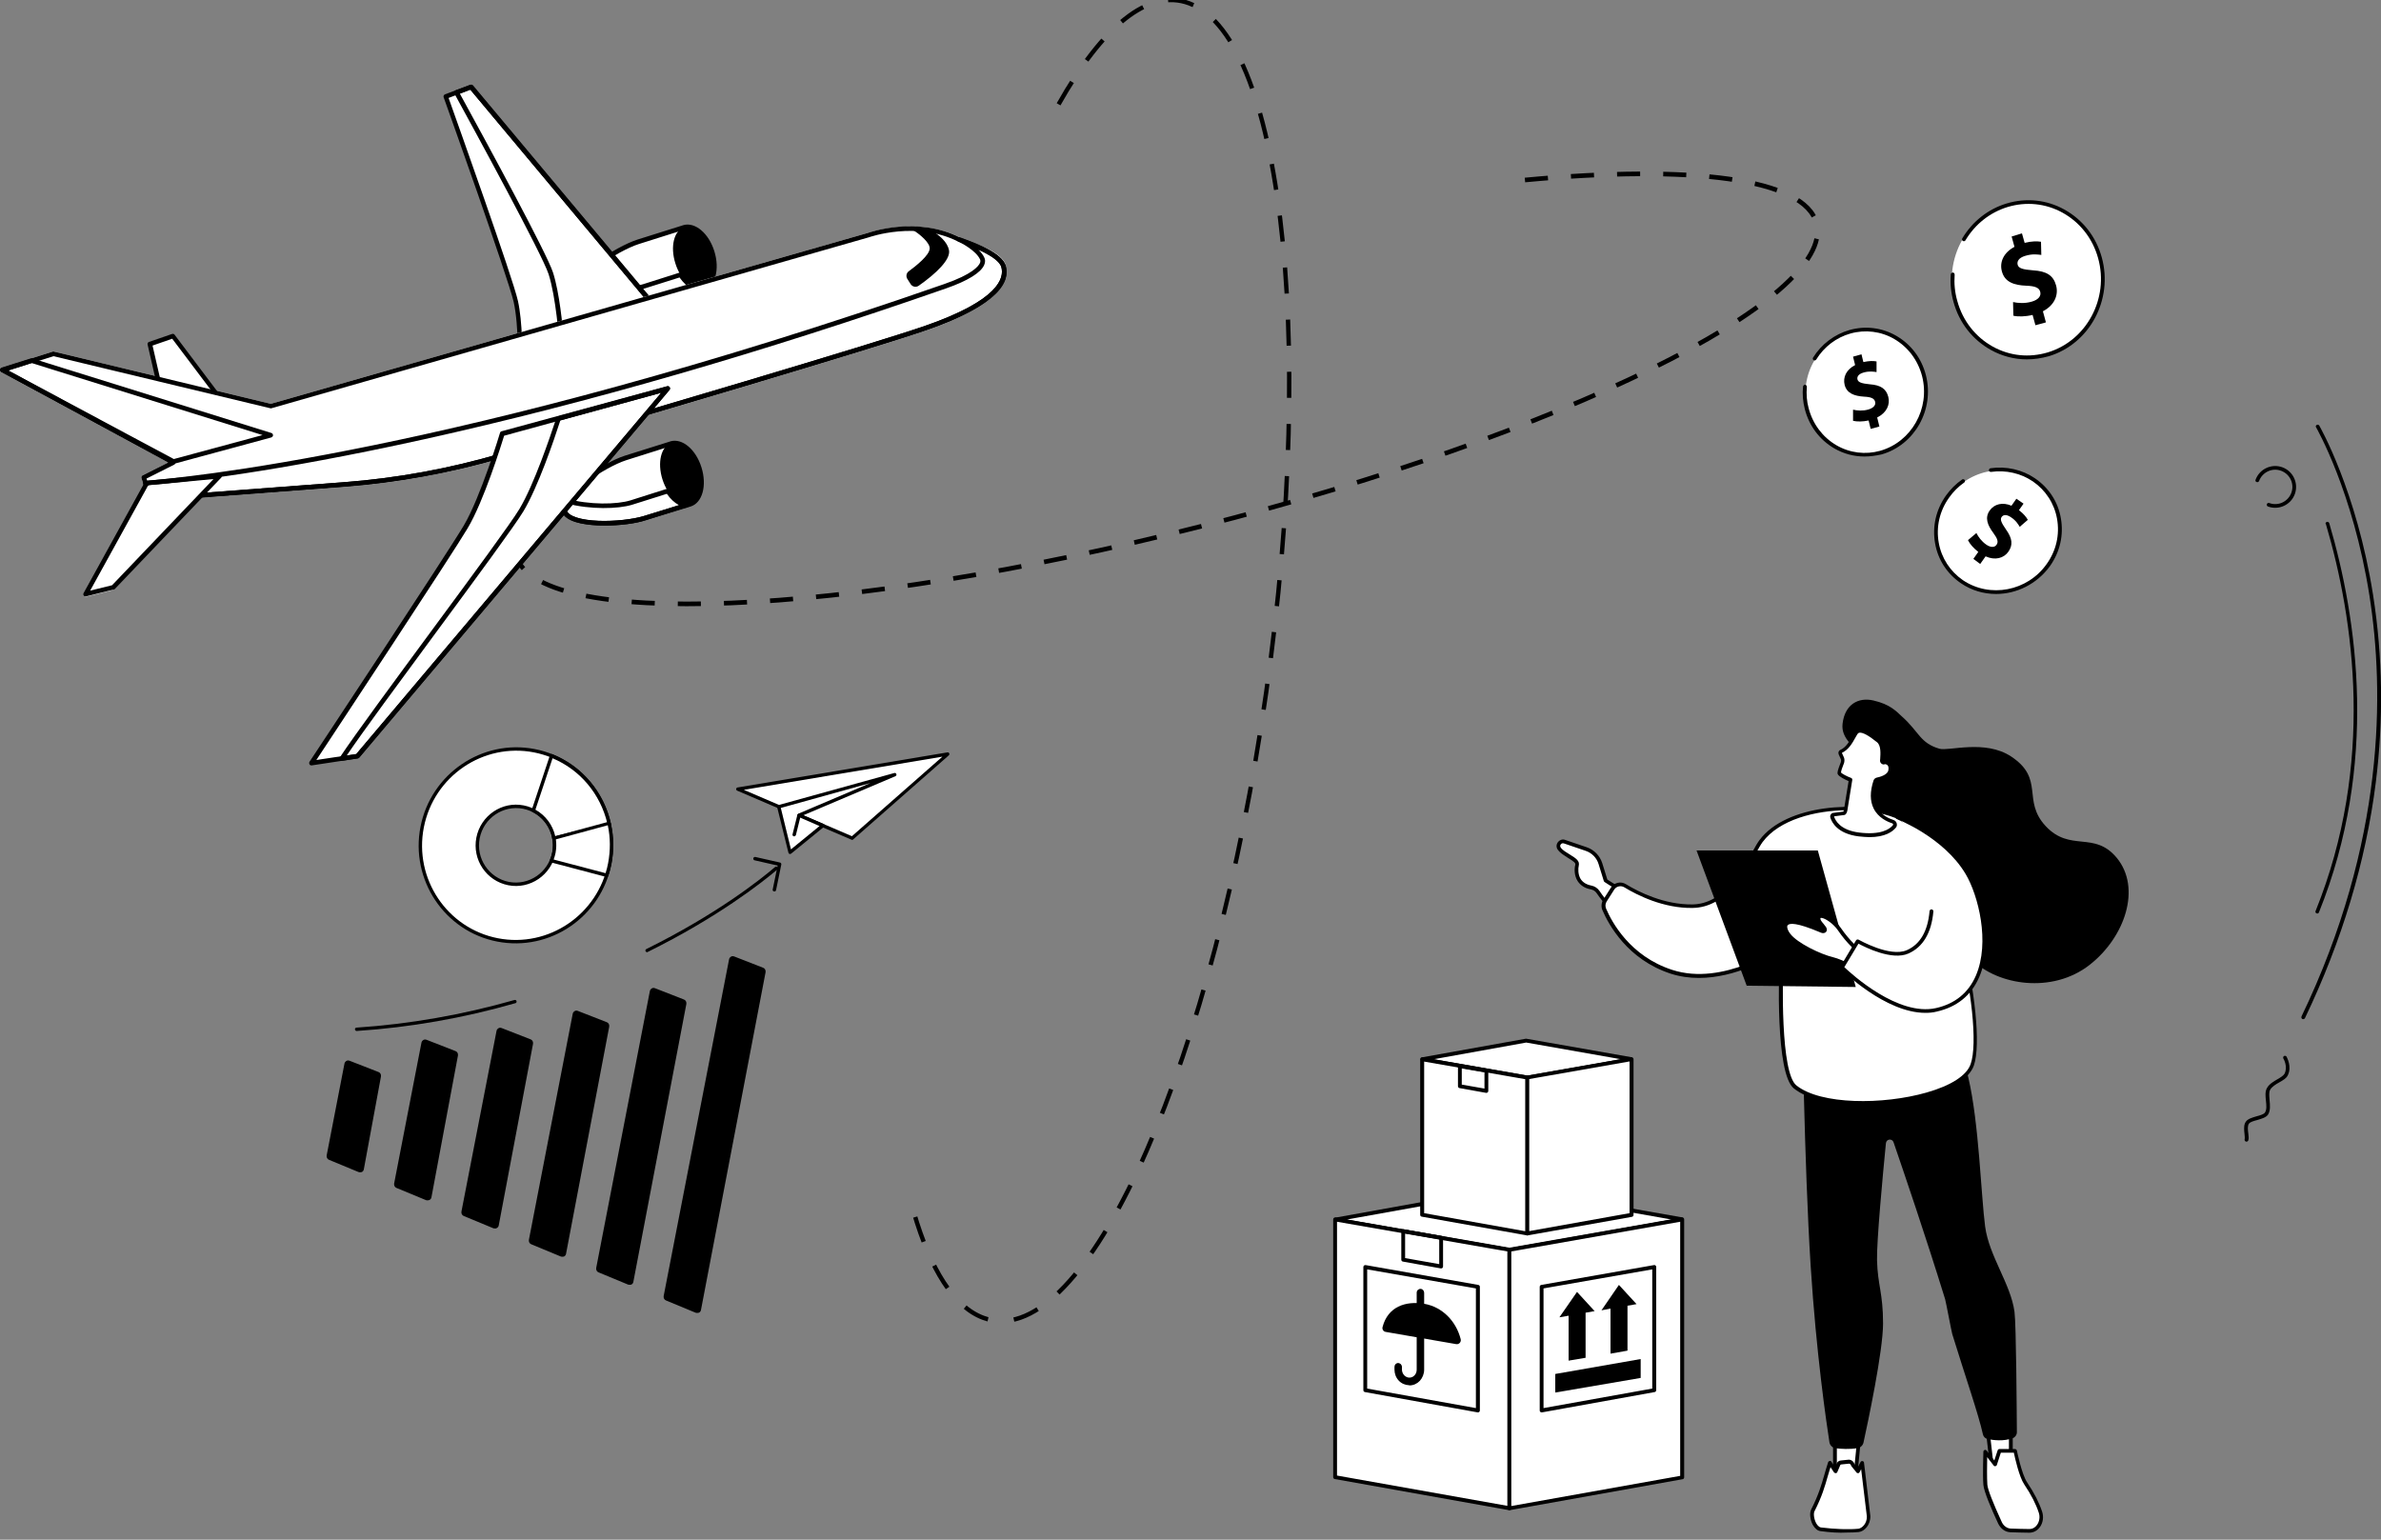 <?xml version="1.0" encoding="utf-8"?>
<!-- Generator: Adobe Illustrator 26.0.1, SVG Export Plug-In . SVG Version: 6.00 Build 0)  -->
<svg version="1.0" id="Ebene_1" xmlns="http://www.w3.org/2000/svg" xmlns:xlink="http://www.w3.org/1999/xlink" x="0px" y="0px"
	 viewBox="0 0 1500 970" enable-background="new 0 0 1500 970" xml:space="preserve">
<rect x="0" y="0" width="1500" height="970" fill="#808080" stroke="none"/>
<g>
	<path d="M1459,268.3c0.1-0.2,0.3-0.5,0.5-0.6c0.6-0.3,1.3-0.1,1.6,0.4c0.2,0.4,23.5,40.8,33.9,106.7c6.1,38.7,6.7,78.5,1.7,118.3
		c-6.3,49.8-21.3,99.7-44.6,148.3c-0.3,0.6-1,0.8-1.6,0.6c-0.6-0.3-0.8-1-0.6-1.6c52.7-109.7,52.3-204.8,42.8-265.3
		c-10.3-65.5-33.4-105.5-33.6-105.9C1458.9,268.9,1458.8,268.6,1459,268.3z"/>
	<path d="M1465.1,329.5c0.1-0.3,0.4-0.6,0.8-0.7c0.6-0.2,1.3,0.2,1.5,0.8c17.8,60.4,31.1,152-6.5,245.2c-0.2,0.6-0.9,0.9-1.5,0.6
		c-0.6-0.2-0.9-0.9-0.6-1.5c37.4-92.6,24.2-183.6,6.5-243.7C1465,330,1465.1,329.7,1465.1,329.5z"/>
	<path d="M1414.2,707.9c0.2-0.5,0.4-0.9,0.7-1.3c1.3-1.8,4-2.5,6.6-3.3c2.3-0.6,4.7-1.3,5.4-2.4c1.2-1.8,0.9-4.7,0.6-7.5
		c-0.3-2.9-0.6-5.8,0.7-8c1.4-2.5,4.2-4.1,6.6-5.5c1.9-1.1,3.7-2.2,4.4-3.4c2.3-4.4-0.6-9.6-0.7-9.6c-0.3-0.6-0.1-1.3,0.4-1.6
		c0.6-0.3,1.3-0.1,1.6,0.4c0.1,0.3,3.6,6.3,0.7,11.9c-0.9,1.8-3,3-5.3,4.3c-2.3,1.3-4.6,2.7-5.7,4.6c-0.9,1.5-0.6,4-0.4,6.6
		c0.3,3.2,0.6,6.5-0.9,9c-1.2,1.9-4.1,2.7-6.8,3.5c-2.2,0.6-4.5,1.2-5.3,2.3c-1,1.4-0.7,4-0.4,6.2c0.2,1.7,0.4,3.2,0,4.3
		c-0.2,0.6-0.8,1-1.5,0.8c-0.6-0.2-1-0.9-0.8-1.5c0.2-0.7,0-2-0.1-3.4C1413.8,712.4,1413.5,709.9,1414.2,707.9z"/>
	<path d="M1421,302.2c2.5-6.8,10.1-10.3,16.9-7.8c6.8,2.5,10.3,10.1,7.8,16.9c-2.5,6.8-10.1,10.3-16.9,7.8c-0.6-0.2-0.9-0.9-0.7-1.5
		c0.2-0.6,0.9-0.9,1.5-0.7c5.6,2.1,11.8-0.8,13.9-6.4c2.1-5.6-0.8-11.8-6.4-13.9c-5.6-2.1-11.8,0.8-13.9,6.4
		c-0.2,0.6-0.9,0.9-1.5,0.7C1421,303.5,1420.7,302.8,1421,302.2z"/>
</g>
<g>
	<g>
		
			<ellipse transform="matrix(0.139 -0.99 0.99 0.139 767.731 1376.425)" fill="#FFFFFF" cx="1175" cy="246.9" rx="39.5" ry="38.1"/>
		<path d="M1174.6,287.6c-6.6,0-13.1-1.7-19-5.1c-9.3-5.4-15.9-14.2-18.6-24.8c-1.2-4.7-1.6-9.4-1.1-14.2c0.1-0.6,0.6-1.1,1.3-1.1
			c0.6,0.1,1.1,0.6,1.1,1.3c-0.4,4.5-0.1,9,1.1,13.4c2.6,10,8.8,18.3,17.5,23.4c8.4,4.9,18.3,6.1,27.6,3.5
			c19.7-5.6,31.6-26.6,26.4-47c-2.6-10-8.8-18.3-17.5-23.4c-8.4-4.9-18.3-6.1-27.6-3.5c-8.9,2.5-16.6,8.3-21.6,16.4
			c-0.3,0.6-1.1,0.7-1.6,0.4c-0.6-0.3-0.7-1.1-0.4-1.6c5.3-8.5,13.5-14.7,23-17.4c10-2.8,20.5-1.5,29.5,3.7
			c9.3,5.4,15.9,14.2,18.6,24.8c5.5,21.6-7.1,44-28,49.9C1181.6,287.1,1178.1,287.6,1174.6,287.6z"/>
		<path d="M1178.5,270.2l-1.3-5.3c-3.7,0.8-7.4,0.8-9.8,0.2l0-7c2.6,0.6,6.1,0.9,9.6-0.1c3.1-0.9,4.9-2.7,4.3-4.9
			c-0.5-2.1-2.6-3-6.9-3.2c-6.3-0.4-10.9-2.1-12.3-7.4c-1.2-4.9,1.1-9.7,6.6-12.5l-1.3-5.3l5.3-1.5l1.2,4.9c3.7-0.8,6.3-0.8,8.3-0.4
			l0,6.7c-1.6-0.2-4.4-0.8-8.2,0.3c-3.5,1-4.2,2.9-3.8,4.4c0.5,1.8,2.7,2.5,7.7,3c7,0.5,10.4,2.9,11.7,7.9c1.3,4.9-1.1,10.1-7,13
			l1.4,5.7L1178.5,270.2z"/>
	</g>
	<g>
		
			<ellipse transform="matrix(0.12 -0.993 0.993 0.12 948.666 1423.071)" fill="#FFFFFF" cx="1277.4" cy="176.2" rx="49" ry="47.3"/>
		<path d="M1276.9,226.4c-7.8,0-15.6-2-22.6-5.9c-11.6-6.4-20-17.1-23.6-30.2c-1.6-5.7-2.2-11.6-1.7-17.5c0-0.6,0.6-1.1,1.3-1.1
			c0.6,0,1.1,0.6,1.1,1.3c-0.4,5.6,0.1,11.2,1.7,16.7c3.4,12.4,11.4,22.6,22.4,28.7c10.7,5.9,22.9,7.1,34.6,3.6
			c24.5-7.4,38.7-34.1,31.7-59.3c-3.4-12.4-11.4-22.6-22.4-28.7c-10.7-5.9-22.9-7.1-34.6-3.6c-11.1,3.4-20.5,10.8-26.6,21
			c-0.3,0.6-1.1,0.7-1.6,0.4c-0.6-0.3-0.7-1.1-0.4-1.6c6.4-10.7,16.3-18.5,27.9-22c12.3-3.7,25.2-2.4,36.4,3.8
			c11.6,6.4,20,17.1,23.6,30.2c7.3,26.5-7.6,54.4-33.3,62.2C1286.1,225.7,1281.5,226.4,1276.9,226.4z"/>
		<path d="M1282.3,204.9l-1.8-6.5c-4.5,1.1-9.2,1.2-12.1,0.5l-0.2-8.6c3.2,0.7,7.5,1,11.9-0.3c3.8-1.1,6-3.4,5.2-6.2
			c-0.7-2.6-3.3-3.6-8.7-3.8c-7.8-0.3-13.6-2.3-15.4-8.9c-1.7-6,1.1-12,7.9-15.6l-1.8-6.5l6.5-2l1.7,6c4.5-1.1,7.8-1.1,10.3-0.7
			l0.2,8.3c-1.9-0.2-5.4-0.9-10.2,0.6c-4.3,1.3-5.2,3.7-4.7,5.6c0.6,2.3,3.4,3,9.6,3.5c8.7,0.5,12.9,3.3,14.6,9.5
			c1.7,6.1-1.1,12.6-8.3,16.3l1.9,7L1282.3,204.9z"/>
	</g>
	<g>
		
			<ellipse transform="matrix(0.822 -0.57 0.57 0.822 34.006 777.404)" fill="#FFFFFF" cx="1258.6" cy="334.4" rx="39.4" ry="38.2"/>
		<path d="M1257.5,374.2c-7.7,0-15.5-2.2-22.2-6.8c-8.6-5.9-14.4-14.7-16.2-25c-1.9-10.6,0.5-21.3,6.9-30.3c2.8-3.9,6.2-7.3,10.1-10
			c0.5-0.4,1.3-0.2,1.6,0.3c0.4,0.5,0.2,1.3-0.3,1.6c-3.7,2.6-6.9,5.8-9.5,9.5c-6,8.4-8.3,18.5-6.5,28.5c1.7,9.6,7.2,18,15.2,23.5
			c17,11.5,40.7,7,52.8-10.2c6-8.4,8.3-18.5,6.5-28.5c-1.7-9.6-7.2-18-15.2-23.5c-7.7-5.2-17-7.3-26.4-6c-0.6,0.1-1.2-0.4-1.3-1
			c-0.1-0.6,0.4-1.2,1-1.3c9.9-1.4,19.9,0.8,28.1,6.4c8.6,5.9,14.4,14.7,16.2,25c1.9,10.6-0.5,21.3-6.9,30.3
			C1283.2,368,1270.4,374.2,1257.5,374.2z"/>
		<path d="M1243.2,352.1l3.1-4.4c-3-2.3-5.4-5.1-6.5-7.4l5.3-4.5c1.2,2.4,3.2,5.2,6.2,7.3c2.6,1.8,5.2,2,6.5,0.1
			c1.3-1.8,0.6-3.9-2-7.4c-3.8-5.1-5.5-9.7-2.3-14.2c2.9-4.1,8.1-5.4,13.7-3l3.1-4.4l4.5,3.1l-2.9,4.1c3,2.3,4.6,4.3,5.6,6.1
			l-5.1,4.4c-0.8-1.3-2.2-3.9-5.6-6.1c-3-2-4.9-1.4-5.8-0.1c-1.1,1.5-0.2,3.6,2.7,7.8c4.1,5.7,4.5,9.8,1.6,14
			c-2.9,4.2-8.4,5.7-14.4,3l-3.4,4.8L1243.2,352.1z"/>
	</g>
</g>
<path fill="none" stroke="#000000" stroke-width="2.908" stroke-miterlimit="10" stroke-dasharray="14.538,14.538" d="
	M960.7,113.4c104.7-9.8,176.5-1.1,183.7,27.4c12.2,47.8-161.5,133.3-387.8,190.8S336.9,397,324.8,349.2c-2.4-9.5,2.5-20.4,13.6-32.3
	"/>
<path fill="none" stroke="#000000" stroke-width="2.741" stroke-miterlimit="10" stroke-dasharray="16.436,16.436" d="M666.9,65.7
	c27.5-48.8,56.5-73.3,82.3-63.6c60.9,22.8,81.1,226.7,45.3,455.4S680.3,853,619.4,830.2c-18.5-6.9-33.2-30.5-43.7-66.4"/>
<g>
	<g>
		<path fill="#FFFFFF" d="M430.8,143.3c0.1,0,0.1,0,0.2-0.1c1.5-0.5-28.8,9.1-28.8,9.1c-13.4,4.2-42.1,22.7-38.8,33.2
			c3.3,10.4,37.4,9,50.8,4.8c0,0,27.9-8.5,28.6-8.7c6.6-2.1,9.2-12.3,5.9-22.9C445.3,148.2,437.4,141.4,430.8,143.3z"/>
		<path d="M425.5,166c3.3,10.6,11.2,17.5,17.6,15.5c6.4-2,8.9-12.2,5.5-22.8c-3.3-10.6-11.2-17.5-17.6-15.5
			C424.6,145.2,422.1,155.4,425.5,166z"/>
		<path d="M388.9,194.9c-12.7,0-24.8-2.4-27-9c-0.7-2.1-0.3-4.6,1.1-7.3c0.3-0.6,1-0.9,1.7-0.7c14.5,4.1,32,3.8,40.6,1.1l23-7.3
			c0.6-0.2,1.3,0.1,1.7,0.6c3.1,5,7.3,8.1,11,8c0.7,0,1.3,0.5,1.5,1.2c0.1,0.7-0.3,1.4-1,1.6l-26.8,8.5
			C408.6,193.6,398.6,194.9,388.9,194.9z M365.1,181c-0.6,1.6-0.8,2.9-0.4,4c2.9,9.1,35.4,8.1,49,3.8l22-6.9
			c-2.7-1.4-5.4-3.9-7.6-7.1l-21.9,6.9C397.4,184.5,379.9,184.9,365.1,181z"/>
		<path d="M388.7,194.9c-1.3,0-2.6,0-3.9-0.1c-9.3-0.4-20.8-2.2-22.9-8.9c-3.7-11.8,26-30.6,39.8-35l27.7-8.7
			c0.3-0.1,0.6-0.2,0.9-0.3c0,0,0.1,0,0.1,0c0,0,0,0,0,0l0,0c0,0,0.2-0.1,0.2-0.1l0,0c7.4-2,15.9,5.2,19.4,16.4
			c3.6,11.5,0.6,22.4-6.8,24.7c-0.7,0.2-27.5,8.4-28.6,8.7C408.3,193.7,398.1,194.9,388.7,194.9z M431.1,144.7
			c-3.4,1.1-28.5,9-28.5,9c-13.6,4.3-40.8,22.2-37.9,31.3c1.2,3.9,8.8,6.4,20.3,6.9c10,0.4,21.8-0.9,28.7-3
			c0.3-0.1,27.9-8.5,28.6-8.7c5.7-1.8,8-11.5,4.9-21.1c-3.1-9.6-10.2-16.1-16-14.4C431.2,144.7,431.1,144.7,431.1,144.7z
			 M431.3,144.7L431.3,144.7L431.3,144.7z"/>
	</g>
	<g>
		<path fill="#FFFFFF" d="M417.2,198.8l-120.5-144l-16,6c0,0,40.7,113.7,44.2,129.1c3.4,15.4,2.7,42.6,2.7,42.6L417.2,198.8z"/>
		<path d="M353.7,215.8c-0.3,0-0.6-0.1-0.8-0.2c-0.4-0.2-0.6-0.7-0.7-1.1c0-0.3-1.9-27.2-6.6-41.8c-4-12.4-46.4-90.1-59.3-113.7
			c-0.2-0.4-0.2-0.8-0.1-1.2c0.1-0.4,0.5-0.7,0.8-0.9l9.1-3.4c0.6-0.2,1.2,0,1.6,0.4l115.3,137.8c0.3,0.4,0.4,0.8,0.3,1.3
			c-0.1,0.5-0.5,0.8-0.9,1l-58.3,21.7C354.1,215.7,353.9,215.8,353.7,215.8z M289.7,59c17,31,54.8,100.6,58.7,112.7
			c4.1,12.8,6.1,34,6.6,40.6l54.6-20.3L296.3,56.5L289.7,59z"/>
		<path d="M327.7,234c-0.3,0-0.6-0.1-0.8-0.3c-0.4-0.3-0.6-0.7-0.6-1.2c0-0.3,0.7-27.3-2.7-42.3c-3.4-15.1-43.7-127.8-44.1-128.9
			c-0.3-0.7,0.1-1.6,0.9-1.9l16-6c0.6-0.2,1.2,0,1.6,0.4l120.5,144c0.3,0.4,0.4,0.8,0.3,1.3c-0.1,0.5-0.5,0.8-0.9,1l-89.6,33.7
			C328,233.9,327.8,234,327.7,234z M282.6,61.7c4.8,13.5,40.5,113.4,43.7,127.9c2.9,13,2.9,34,2.8,40.8l85.6-32.3L296.3,56.5
			L282.6,61.7z"/>
	</g>
	<path fill="#FFFFFF" d="M94.8,315.9c-0.6,0-1.2-0.4-1.4-1l-4.3-13.7c-0.2-0.7,0.1-1.4,0.7-1.7l16.1-8.1l-105.2-57
		C0.2,234,0,233.5,0,232.9s0.5-1.1,1-1.2l32.2-10.2c0.3-0.1,0.5-0.1,0.8,0l136.6,32.9l375.9-107.6c0.2-0.1,33.9-11.9,62,4.8
		c3.2,0.9,23.9,6.9,25.2,16.1c1.3,9.4-2.4,23.8-49.7,40.3c-33.3,11.6-182,55.5-267.6,80.6c-32.5,9.5-66.1,15.6-99.8,18.2l-121.6,9.2
		C94.9,315.9,94.9,315.9,94.8,315.9z M92.3,301.5l3.6,11.4l120.4-9.1c33.6-2.5,66.9-8.6,99.2-18.1c85.6-25.1,234.2-68.9,267.5-80.5
		c50.6-17.6,48.5-32.4,47.8-37.2c-0.9-6.3-17.1-12-23.2-13.7c-0.1,0-0.3-0.1-0.4-0.2c-27-16.2-59.5-4.8-59.8-4.7L171,257.2
		c-0.2,0.1-0.5,0.1-0.7,0L33.7,224.4l-28.5,9l104.6,56.7c0.5,0.3,0.8,0.8,0.8,1.3c0,0.5-0.3,1-0.8,1.3L92.3,301.5z"/>
	<g>
		<polygon fill="#FFFFFF" points="110.8,288.5 94.4,216.7 109,211.7 154.6,272.2 		"/>
		<path d="M110.8,290c-0.2,0-0.5-0.1-0.7-0.2c-0.4-0.2-0.6-0.5-0.7-1L93,217.1c-0.2-0.7,0.2-1.5,0.9-1.7l14.5-5
			c0.6-0.2,1.3,0,1.6,0.5l45.6,60.5c0.3,0.4,0.4,0.8,0.2,1.3c-0.1,0.4-0.5,0.8-0.9,1l-43.7,16.3C111.2,290,111,290,110.8,290z
			 M96.1,217.7l15.8,68.9l40.4-15.1l-43.8-58.1L96.1,217.7z"/>
	</g>
	<g>
		<path fill="#FFFFFF" d="M422.8,279.5c0.1,0,0.1,0,0.2-0.1c1.5-0.5-28.8,9.1-28.8,9.1c-13.4,4.2-42.1,22.7-38.8,33.2
			c3.3,10.4,37.4,9,50.8,4.8c0,0,27.9-8.5,28.6-8.7c6.6-2.1,9.2-12.3,5.9-22.9C437.3,284.4,429.4,277.6,422.8,279.5z"/>
		<ellipse transform="matrix(0.953 -0.302 0.302 0.953 -70.11 143.46)" cx="429" cy="298.5" rx="12.1" ry="20.1"/>
		<path d="M380.7,331.1c-1.3,0-2.6,0-3.9-0.1c-9.3-0.4-20.8-2.2-22.9-8.9c-0.7-2.2-0.3-4.6,1.1-7.3c0.3-0.6,1-0.9,1.7-0.7
			c14.5,4.1,32,3.8,40.6,1.1l23-7.3c0.6-0.2,1.3,0.1,1.7,0.6c3.1,5,7.3,8.1,11,8c0.7,0,1.3,0.5,1.5,1.2c0.1,0.7-0.3,1.4-1,1.6
			l-26.8,8.5C400.3,329.9,390.1,331.1,380.7,331.1z M357.1,317.2c-0.6,1.6-0.8,2.9-0.4,4c1.2,3.9,8.8,6.4,20.3,6.9
			c10,0.4,21.8-0.9,28.7-3l22-6.9c-2.7-1.4-5.4-3.9-7.6-7.1l-21.9,6.9C389.4,320.7,371.9,321.1,357.1,317.2z"/>
		<path d="M380.9,331.1c-12.7,0-24.9-2.4-27-9c-2.1-6.7,6.3-14.8,13.6-20.5c8.2-6.2,18.9-12.2,26.1-14.5l27.7-8.7
			c0.3-0.1,0.6-0.2,0.9-0.3c0,0,0,0,0.1,0c0,0,0,0,0,0l0,0c0,0,0.2-0.1,0.2-0.1l0,0c7.4-2,15.9,5.2,19.4,16.4
			c3.6,11.5,0.6,22.4-6.8,24.7c-0.7,0.2-27.5,8.4-28.6,8.7C400.6,329.8,390.6,331.1,380.9,331.1z M423.1,280.9
			c-3.4,1.1-28.5,9-28.5,9c-6.9,2.2-17.3,8-25.2,14c-9.1,7-13.9,13.5-12.6,17.3c2.9,9.1,35.4,8.1,49,3.8c0.3-0.1,27.9-8.5,28.6-8.7
			c5.7-1.8,8-11.5,4.9-21.1c-3.1-9.6-10.2-16.1-16-14.4C423.2,280.9,423.1,280.9,423.1,280.9z M423.3,280.8L423.3,280.8L423.3,280.8
			z"/>
	</g>
	<g>
		<path fill="#FFFFFF" d="M170.6,255.8l376.3-107.7c0,0,30.3-11,57.3,2.8c2.6,1.3,25.5,8.2,28,17c2.4,8.4-2.6,22.7-48.8,38.8
			c-33.7,11.8-187.4,57.1-267.5,80.5c-32.5,9.5-65.8,15.6-99.5,18.1l-121.6,9.2l-4.3-13.7l18.6-9.4L1.5,233l32.2-10.2L170.6,255.8z"
			/>
		<path d="M109.3,292.2c-0.2,0-0.5-0.1-0.7-0.2L0.8,234.3C0.3,234,0,233.5,0,232.9c0.1-0.6,0.5-1.1,1-1.3l18.4-5.8
			c0.3-0.1,0.6-0.1,0.9,0l150.7,47c0.6,0.2,1,0.8,1,1.4c0,0.6-0.5,1.2-1.1,1.4l-61.3,16.6C109.6,292.2,109.5,292.2,109.3,292.2z
			 M5.2,233.4l104.3,55.8l55.9-15.1L19.9,228.7L5.2,233.4z"/>
		<path d="M94.8,315.9c-0.6,0-1.2-0.4-1.4-1l-3.2-10.1c-0.1-0.4-0.1-0.9,0.2-1.3c0.2-0.4,0.7-0.6,1.1-0.6
			c19.3-1.4,197.2-17.2,503.5-124c17.6-6.1,21.4-11.2,22.3-13.1c0.4-0.8,0.4-1.6,0.2-2.2c-2.5-5.8-12.3-10.7-13.7-11.4
			c-0.1,0-0.2-0.1-0.2-0.1c-0.7-0.4-1-1.2-0.7-1.9c0.3-0.7,1.2-1,1.9-0.7c0,0,0.1,0,0.2,0.1c0.5,0.2,1.5,0.6,2.7,1
			c7.7,2.9,23.6,8.8,25.9,16.7c2.8,9.6-3.6,24.5-49.7,40.5c-33.3,11.6-182,55.5-267.6,80.6c-32.5,9.5-66.1,15.6-99.8,18.2
			l-121.6,9.2C94.9,315.9,94.9,315.9,94.8,315.9z M93.6,305.6l2.3,7.3l120.4-9.1c33.6-2.5,66.9-8.6,99.2-18.1
			c85.6-25.1,234.2-68.9,267.5-80.5c46.3-16.1,49.8-30.1,47.8-37c-1.2-4.1-8-8-14.4-10.9c1.6,1.6,3,3.3,3.8,5.2
			c0.4,0.9,0.7,2.5-0.2,4.5c-2.2,4.9-10.5,10-24,14.7c-116,40.5-226.6,72.4-328.6,95C172.4,297.7,115.3,303.9,93.6,305.6z"/>
		<path d="M586.6,145.1c-4.4-0.8-8.8-1.1-12.9-1.1c6.5,3.8,12.2,9.2,12,12.6c-0.2,4.3-8.7,11-13.2,14.3c-1.5,1.1-1.9,3.2-0.9,4.8
			l2.1,3.3c1.1,1.7,3.4,2.2,5.1,1c11.4-8,19.9-16.5,19.1-22.1C597,152.4,591.6,148,586.6,145.1z"/>
		<path d="M94.8,315.9c-0.6,0-1.2-0.4-1.4-1l-4.3-13.7c-0.2-0.7,0.1-1.4,0.7-1.7l16.1-8.1l-105.2-57C0.2,234,0,233.5,0,232.9
			s0.5-1.1,1-1.2l32.2-10.2c0.3-0.1,0.5-0.1,0.8,0l136.6,32.9l375.9-107.6c1.2-0.4,31.1-11,58.4,2.9c0.4,0.2,1.5,0.6,2.8,1.1
			c7.7,2.9,23.6,8.8,25.9,16.7c2.8,9.6-3.6,24.5-49.7,40.5c-33.3,11.6-182,55.5-267.6,80.6c-32.5,9.5-66.1,15.6-99.8,18.2
			l-121.6,9.2C94.9,315.9,94.9,315.9,94.8,315.9z M92.3,301.5l3.6,11.4l120.4-9.1c33.6-2.5,66.9-8.6,99.2-18.1
			c85.6-25.1,234.2-68.9,267.5-80.5c46.3-16.1,49.8-30.1,47.8-37c-1.9-6.5-18.1-12.6-24.1-14.8c-1.6-0.6-2.6-1-3.1-1.2
			c-26.2-13.3-55.9-2.8-56.2-2.7L171,257.2c-0.2,0.1-0.5,0.1-0.7,0L33.7,224.4l-28.5,9l104.6,56.7c0.5,0.3,0.8,0.8,0.8,1.3
			c0,0.5-0.3,1-0.8,1.3L92.3,301.5z"/>
	</g>
	<g>
		<polygon fill="#FFFFFF" points="53.5,376.1 70.9,371.8 137.9,301.8 92.1,306.1 		"/>
	</g>
	<g>
		<path fill="#FFFFFF" d="M420.7,244.8L225.2,476.4l-29,4.4c0,0,86.2-130.4,97.1-148.7c10.9-18.4,23.1-58.8,23.1-58.8L420.7,244.8z"
			/>
		<path d="M215.4,479.3c-0.5,0-1-0.2-1.2-0.7c-0.3-0.5-0.3-1.1,0-1.6c9.5-14.3,34.2-47.8,58-80.1c25.6-34.7,49.8-67.5,55-76.2
			l1.2,0.7l-1.2-0.7c9.2-15.3,19.3-45.3,23.3-57.4c0.2-0.5,0.5-0.8,1-1l68.8-18.9c0.6-0.2,1.3,0.1,1.6,0.6c0.3,0.5,0.3,1.2-0.1,1.7
			L226.3,477.3c-0.2,0.3-0.5,0.4-0.9,0.5l-9.8,1.5C215.5,479.3,215.5,479.3,215.4,479.3z M353,264.9c-4.1,12.7-14.1,42-23.3,57.3
			c-5.3,8.8-29.5,41.7-55.2,76.5c-22.4,30.4-45.6,61.8-56.1,77.3l6-0.9l192.1-227.6L353,264.9z"/>
		<path d="M196.2,482.2c-0.5,0-1-0.2-1.2-0.7c-0.3-0.5-0.3-1.1,0-1.6c0.9-1.3,86.3-130.5,97.1-148.7c10.7-18,22.8-58.1,22.9-58.5
			c0.1-0.5,0.5-0.9,1-1l104.3-28.4c0.6-0.2,1.3,0.1,1.6,0.6c0.3,0.5,0.3,1.2-0.1,1.7L226.3,477.3c-0.2,0.3-0.5,0.4-0.9,0.5l-29,4.4
			C196.4,482.2,196.3,482.2,196.2,482.2z M317.6,274.5c-1.8,5.8-12.8,41.2-23,58.3c-9.9,16.7-82.9,127.2-95.3,146l25.2-3.8
			l192.1-227.6L317.6,274.5z"/>
	</g>
</g>
<g>
	<g>
		<g>
			<polygon fill="#FFFFFF" points="1250.8,889.3 1254.6,922.5 1266.7,922.1 1266.7,889.3 			"/>
			<path d="M1253.5,922.7l-3.8-33.2c0-0.3,0.1-0.7,0.3-0.9c0.2-0.2,0.5-0.4,0.9-0.4h15.9c0.6,0,1.2,0.5,1.2,1.2v32.8
				c0,0.6-0.5,1.2-1.1,1.2l-12.1,0.4c0,0,0,0,0,0C1254.1,923.7,1253.5,923.3,1253.5,922.7z M1265.6,890.5h-13.4l3.5,30.8l9.9-0.4
				V890.5z"/>
		</g>
		<g>
			<path fill="#FFFFFF" d="M1250.7,914.6c0,0-0.5,14.7,0,20.7c0.3,4.2,6,17.1,9.2,24c1.3,2.9,3.8,4.7,6.6,4.8
				c3.4,0.2,8.1,0.3,11.9,0.3c5.2,0,8.8-6.1,7-11.8c-1.7-5.3-4.6-11-9.3-18.2c-3.4-5.2-6.6-20.4-6.6-20.4h-9.8l-2.8,8.5
				L1250.7,914.6z"/>
			<path d="M1278.4,965.6c-3.8,0-8.6-0.2-12-0.3c-3.2-0.1-6.1-2.3-7.6-5.5c-4.1-8.8-9-20.2-9.3-24.4c-0.5-5.9,0-20.2,0-20.8
				c0-0.5,0.3-0.9,0.8-1.1c0.5-0.2,1,0,1.3,0.4l4.8,6.2l2.1-6.4c0.2-0.5,0.6-0.8,1.1-0.8h9.8c0.6,0,1,0.4,1.2,0.9
				c0,0.2,3.1,15.1,6.4,20c4.6,6.9,7.6,12.8,9.5,18.5c1.1,3.4,0.6,7-1.4,9.8C1283.4,964.4,1281,965.6,1278.4,965.6
				C1278.4,965.6,1278.4,965.6,1278.4,965.6z M1260.5,915.2l-2.5,7.7c-0.1,0.4-0.5,0.7-0.9,0.8c-0.4,0.1-0.9-0.1-1.1-0.4l-4.1-5.3
				c-0.1,4.7-0.2,13.2,0.1,17.3c0.2,3,3.6,11.6,9.1,23.6c1.1,2.4,3.3,4,5.6,4.1c3.3,0.1,8,0.3,11.9,0.3c0,0,0,0,0,0
				c1.8,0,3.5-0.9,4.7-2.6c1.5-2.1,2-5.1,1.1-7.7c-1.8-5.5-4.7-11.2-9.2-17.9c-3.1-4.6-5.8-16.5-6.5-19.9H1260.5z"/>
		</g>
	</g>
	<g>
		<polygon fill="#FFFFFF" points="1156,903.6 1156,930.6 1168.9,929.8 1171.5,903.6 		"/>
		<path d="M1155.2,931.4c-0.2-0.2-0.4-0.5-0.4-0.9v-27c0-0.6,0.5-1.2,1.2-1.2h15.4c0.3,0,0.6,0.1,0.9,0.4c0.2,0.2,0.3,0.6,0.3,0.9
			l-2.5,26.2c-0.1,0.6-0.5,1-1.1,1.1l-12.9,0.8c0,0,0,0-0.1,0C1155.7,931.8,1155.5,931.6,1155.2,931.4z M1170.2,904.8h-13v24.6
			l10.6-0.7L1170.2,904.8z"/>
	</g>
	<g>
		<path fill="#FFFFFF" d="M1170.9,964.3c-5.2,0.6-13.8,0.5-23.8-0.8c-4.3-0.6-6.5-8.9-5-11.9c6.8-13.3,7.6-20.8,10.8-30l3.5,5.4
			l1.9-4.6c0.3-0.5,0.9-0.9,1.5-1l4.9-0.5c1-0.1,2.3,0.9,2.4,2l3.3,4.1l2.8-5.1l4,33.5C1177.4,960.4,1173.9,963.9,1170.9,964.3z"/>
		<path d="M1146.9,964.6c-1.9-0.2-3.6-1.7-4.9-4c-1.7-3.2-2.1-7.4-1-9.6c4.7-9.2,6.5-15.6,8.3-21.8c0.8-2.7,1.5-5.3,2.4-8
			c0.1-0.4,0.5-0.7,1-0.8c0.4-0.1,0.9,0.1,1.1,0.5l2.3,3.5l1.1-2.6c0-0.1,0-0.1,0.1-0.2c0.5-0.9,1.4-1.4,2.4-1.5l4.9-0.5
			c1.5-0.1,3.2,1.1,3.6,2.6l2,2.5l1.9-3.6c0.2-0.5,0.8-0.7,1.3-0.6c0.5,0.1,0.9,0.5,0.9,1l4,33.6c0.1,5.6-3.7,9.7-7.4,10.1
			c-2.1,0.2-4.6,0.3-7.4,0.3C1158.6,965.8,1152.7,965.4,1146.9,964.6z M1176.1,955.4l-3.6-29.8l-1,1.9c-0.2,0.3-0.5,0.6-0.9,0.6
			c-0.4,0-0.8-0.1-1-0.4l-3.3-4.1c-0.1-0.2-0.2-0.3-0.2-0.5c-0.1-0.5-0.8-1-1.2-1l-4.9,0.5c-0.2,0-0.4,0.1-0.6,0.3l-1.9,4.5
			c-0.2,0.4-0.5,0.7-1,0.7c-0.4,0-0.9-0.2-1.1-0.5l-2.2-3.3c-0.6,1.9-1.1,3.7-1.7,5.6c-1.8,6.3-3.6,12.8-8.4,22.2
			c-0.7,1.3-0.4,4.7,1,7.4c0.5,0.9,1.6,2.6,3.1,2.8c8.8,1.1,17.6,1.4,23.6,0.8C1173,962.8,1176.2,959.9,1176.1,955.4z"/>
	</g>
	<path d="M1135.3,633.7c0,0,1.3,99.3,5.4,164c3.5,54.8,9.9,98.6,11.8,110.8c0.3,2.1,1.9,3.6,4,3.9c3.3,0.4,8.6,0.8,13.8-0.1
		c1.8-0.3,3.3-1.7,3.7-3.6c2.6-11.9,12.3-57.4,12.3-74.9c0-19.3-3.4-24.1-3.8-39.8c-0.3-11.7,3.6-53.5,5.6-73.8
		c0.3-2.7,3.9-3.1,4.8-0.6c6.3,18.4,19.9,58.1,32.5,98.9c0.6,2.1,3.9,19.9,4.5,22c8,26,16.6,50.7,19.3,63.1c0.3,1.5,1.5,2.7,3,3
		c3.5,0.7,10,1.6,15.9-0.6c1.5-0.6,2.5-2.1,2.5-3.7c-0.1-12.6-0.4-67.5-1.5-75.9c-2.4-17.6-16-35-18.5-53.7
		c-2.5-18.7-3.9-65.7-10.6-93.9c-6.8-28.2-20-59.9-20-59.9L1135.3,633.7z"/>
	<g>
		<g>
			<path d="M1198.2,451.4c-3.5-3.2-7.4-7.7-18-10.1c-9.5-2.2-18,2.5-19.4,14.6c-1.2,9.8,8.3,14.8,11.9,20.9
				c11.8,19.7-6.2,35,2.3,54.1c8.1,18.1,27.2,10.5,46.4,33.3c15.1,17.9,1.5,21.1,21.3,40.7c15.8,15.7,50.1,21.4,73.7,3
				c22.4-17.5,32.8-48.5,17.1-67.5c-14.2-17.1-29.2-3.4-44.7-19.9c-15.2-16.3-0.4-29.7-21.8-43.9c-16.5-10.9-39.3-3.2-45.2-4.9
				C1209.5,468.1,1209.1,461.1,1198.2,451.4z"/>
			<g>
				<g>
					<path fill="#FFFFFF" d="M985.8,530.3l13.5,4.6c4.3,1.4,7.6,4.9,8.9,9.2l3.3,10.7c4.7,3.1,9.3,5.7,14,7.8
						c-0.8,1.8-1.7,3.6-2.5,5.5c-1.3,3-2.5,6-3.7,9c-6.2-6.3-10.5-12-12.6-15.1c-1-1.5-2.6-2.4-4.3-2.8c-10.3-2-9.5-11.5-8.9-14
						c0.7-2.7-2.1-3.7-8.2-7.8c-1.5-1-2.4-2-3.1-2.9C980.7,532.1,983.2,529.2,985.8,530.3z"/>
					<path d="M1018.5,577.8c-6.4-6.4-10.7-12.3-12.7-15.2c-0.8-1.2-2.1-2-3.6-2.3c-3.8-0.7-6.5-2.5-8.3-5.2
						c-2.3-3.6-2.1-8.1-1.5-10.2c0.3-1.2-0.6-2-4.7-4.5c-0.9-0.6-1.9-1.2-3-2c-1.5-1-2.6-2.1-3.4-3.2c-1-1.5-0.9-3.4,0.3-4.8
						c1.2-1.4,3-1.9,4.6-1.2l13.5,4.6c4.6,1.6,8.2,5.3,9.7,10l3.2,10.3c4.3,2.9,8.9,5.4,13.4,7.4c0.3,0.1,0.5,0.4,0.6,0.7
						c0.1,0.3,0.1,0.6,0,0.9c-0.8,1.7-1.7,3.6-2.5,5.4c-1.3,3-2.6,6.1-3.7,9c-0.1,0.4-0.5,0.6-0.9,0.7c-0.1,0-0.2,0-0.2,0
						C1019,578.1,1018.7,578,1018.5,577.8z M1010.9,555.7c-0.2-0.1-0.4-0.4-0.5-0.6l-3.3-10.7c-1.2-4-4.3-7.1-8.2-8.4l-13.5-4.6
						c0,0-0.1,0-0.1,0c-0.8-0.4-1.6,0-2,0.5c-0.4,0.5-0.6,1.2-0.1,2c0.6,0.9,1.5,1.7,2.7,2.5c1.1,0.7,2.1,1.4,3,1.9
						c4.2,2.6,6.4,4.1,5.7,7.1c-0.4,1.6-0.6,5.5,1.2,8.4c1.4,2.1,3.6,3.5,6.7,4.1c2.1,0.4,3.9,1.6,5.1,3.3
						c1.8,2.7,5.6,7.9,11.2,13.6c1-2.4,2-4.9,3.1-7.4c0.6-1.5,1.3-3,2-4.4C1019.5,561,1015.2,558.6,1010.9,555.7z M985.8,530.3
						L985.8,530.3L985.8,530.3z"/>
				</g>
				<g>
					<path fill="#FFFFFF" d="M1194,514.2c-21.9-8.8-67.8-6.9-84.5,15.6c-6.1,8.1-17.9,40.7-43.2,41.1c-18.2,0.3-34.6-8.1-42.4-12.8
						c-2.7-1.7-6.3-0.8-8,1.9l-4.7,7.4c-1.1,1.7-1.3,3.8-0.5,5.6c3.5,8.1,15.2,30.4,42.3,39.3c33.4,10.9,69.6-14.9,69.6-14.9
						s-4.2,77.4,8.3,87.5c23.3,18.8,103.4,9.8,111.7-14C1251.5,644.8,1227.1,527.4,1194,514.2z"/>
					<path d="M1130.1,685.7c-11.7-9.4-9.5-72.9-8.9-86.1c-6.4,4.1-27.8,16.5-50.9,16.5c-5.9,0-11.9-0.8-17.8-2.7
						c-27.2-8.9-39.1-30.9-43-40c-0.9-2.2-0.7-4.7,0.6-6.7l4.7-7.4c2.1-3.3,6.3-4.3,9.6-2.2c8,4.9,24.1,12.9,41.8,12.7
						c19.6-0.3,31-20.9,37.8-33.1c1.7-3.1,3.2-5.8,4.5-7.5c16.8-22.5,63-25.1,85.9-15.9l-0.4,1.1l0.4-1.1
						c34.2,13.7,58.1,132.2,49.1,158c-2.8,7.9-13.2,14.8-29.4,19.5c-12.2,3.5-26.8,5.4-40.7,5.4
						C1155.6,696.1,1139,692.9,1130.1,685.7z M1110.4,530.5c-1.2,1.6-2.6,4.2-4.3,7.2c-7.1,12.7-18.9,34-39.8,34.3
						c-18.3,0.3-34.8-8-43-13c-2.2-1.3-5-0.7-6.4,1.5l-4.7,7.4c-0.9,1.4-1,3-0.4,4.5c3.7,8.7,15.2,30,41.6,38.6
						c32.5,10.6,68.2-14.5,68.6-14.7c0.4-0.3,0.9-0.3,1.2-0.1c0.4,0.2,0.6,0.6,0.6,1.1c-1.1,21.4-2,78.6,7.9,86.5
						c15.3,12.3,54.7,12.3,82,4.5c15.5-4.4,25.4-10.8,27.8-18c4.4-12.5,0.7-47.9-8.5-82.4c-10.6-39.9-25.3-67.1-39.3-72.7
						c-7.8-3.1-18.3-4.8-29.4-4.8C1143.5,510.5,1120.9,516.4,1110.4,530.5z"/>
				</g>
				<polygon points="1100.4,621 1169.1,621.8 1145.2,535.8 1068.8,535.8 				"/>
				<g>
					<g>
						<path fill="#FFFFFF" d="M1146.1,577.6c-1.8,2,1.8,4.9,3.2,7.2c0.9,1.4-0.2,2.4-1.8,1.8c-4.4-1.9-19.1-8.4-22.3-4.3
							c-1.1,1.4-0.4,4.4,1.9,7.2c4.7,5.9,19.4,13,27.6,14.9c4.9,1.1,12.8,5.7,13.6,5.4c3.6-1,5-8.3,4-9.7
							c-0.2-0.3-6.6-4.5-13.5-14.6C1155.1,580.1,1147.8,575.7,1146.1,577.6z"/>
						<path d="M1163.7,609.1c-2.8-1.3-6.6-3.1-9.3-3.7c-8.8-2-23.4-9.3-28.2-15.3c-2.7-3.3-3.4-6.8-1.9-8.7c3.2-4,13.4-0.4,23,3.7
							l0.7,0.3c0.2,0.1,0.3,0.1,0.4,0.1c0-0.1-0.1-0.1-0.1-0.2c-0.3-0.6-0.8-1.2-1.4-1.8c-1.6-1.9-3.7-4.5-1.7-6.8
							c0.4-0.4,1.1-0.9,2.4-0.8c3.4,0.2,9.1,4.3,12.1,8.7c5.8,8.4,11,12.6,12.8,13.9c0.5,0.4,0.6,0.5,0.8,0.7
							c0.9,1.3,0.6,4.3-0.3,6.6c-1,2.7-2.5,4.4-4.3,4.9c-0.1,0-0.2,0.1-0.4,0.1C1167.6,610.9,1166.6,610.5,1163.7,609.1z
							 M1171,600.5c-1.8-1.4-7.2-5.7-13.2-14.5c-2.7-3.9-7.5-7.3-10.1-7.7c-0.5-0.1-0.7,0-0.7,0c-0.6,0.7,0.3,2,1.8,3.7
							c0.6,0.7,1.1,1.4,1.6,2.1c0.8,1.3,0.5,2.4,0,3c-0.7,0.8-2,1-3.2,0.5l-0.7-0.3c-14.7-6.2-19.1-5.8-20.3-4.4
							c-0.7,0.8-0.1,3.3,1.9,5.7c4.4,5.5,18.5,12.5,26.9,14.5c2.9,0.7,6.7,2.4,9.7,3.8c1.4,0.6,2.9,1.4,3.5,1.5
							c0.9-0.3,1.7-1.3,2.3-2.7c1-2.3,1-4.5,0.8-5C1171.2,600.7,1171.1,600.6,1171,600.5z M1147,578.4"/>
					</g>
					<path fill="#FFFFFF" d="M1160.4,609.4l9.9-16.6c0,0,20.2,11.7,31.5,6.7c19.6-8.7,15.9-39.1,12.6-54.2
						c-3.3-15.1-18.9-30.4-18.9-30.4s29.7,11.3,43.9,35.1c13.1,22.1,21.5,77.1-19.4,86.2C1193.1,642.2,1160.4,609.4,1160.4,609.4z"
						/>
					<path d="M1213,638.1c2.4,0,4.8-0.2,7.1-0.8c12.8-2.9,21.8-10.2,26.8-21.8c9.4-21.8,1.6-52.3-6.6-66.1
						c-14.2-23.9-44.2-35.5-44.5-35.6c-0.6-0.2-1.3,0.1-1.5,0.7c-0.2,0.6,0.1,1.3,0.7,1.5c0.3,0.1,29.5,11.4,43.3,34.6
						c8,13.4,15.5,43,6.5,64c-4.7,10.9-13.2,17.8-25.2,20.5c-23.8,5.3-53-21.3-57.7-25.8l8.9-14.8c4.3,2.3,21.2,10.8,31.5,6.2
						c9.2-4.1,14.5-13,15.7-26.5c0.1-0.6-0.4-1.2-1.1-1.3c-0.6-0.1-1.2,0.4-1.3,1.1c-1.1,12.6-5.9,20.9-14.3,24.6
						c-10.6,4.7-30.2-6.5-30.4-6.6c-0.6-0.3-1.3-0.1-1.6,0.4l-9.9,16.6c-0.3,0.5-0.2,1.1,0.2,1.4
						C1160.8,611.5,1187.7,638.1,1213,638.1z"/>
				</g>
			</g>
			<g>
				<path fill="#FFFFFF" d="M1186.9,480.4c-0.7,0.1-1.3-0.5-1.3-1.2c0.2-3.4,0.9-9.8-2.4-12.5c-4.3-3.4-11.4-8.6-13.9-5.1
					c-2.2,3.1-4.2,9.2-9.7,11.8c-0.5,0.2-0.5,1-0.3,1.5l1.3,2.9c0.3,0.6,0.1,2-0.1,2.6c-0.7,1.9-2.3,5.9-1.9,6.7
					c0.8,1.6,7,4.1,7,4.1l-3.1,19.3c-0.1,0.7-0.5,2-1.3,1.8l-6.2,0.8c-0.7,0.1-1.2,0.8-1,1.5c0.9,2.9,4.3,9.4,16.7,11
					c14.1,1.8,20-2.2,22.3-5c0.9-1,0.4-2.6-0.9-3.1c-5.3-1.7-17.1-7.5-11-25.5c0.2-0.5,0.6-0.9,1.1-1c2-0.4,7.4-1.8,8.2-5.4
					C1191.6,482,1189.3,480.2,1186.9,480.4z"/>
				<path d="M1170.8,526.9c-13.2-1.7-16.8-8.8-17.7-11.8c-0.2-0.7-0.1-1.4,0.3-2c0.4-0.6,1-1,1.7-1l6.2-0.8c0.1-0.2,0.2-0.5,0.3-0.8
					l3-18.4c-2.3-1-6-2.8-6.8-4.3c-0.5-1,0-2.6,1.5-6.6l0.4-1c0.2-0.5,0.2-1.4,0.1-1.7l-1.3-2.9c-0.3-0.6-0.4-1.4-0.2-2
					c0.2-0.5,0.5-0.9,1-1.1c3.8-1.7,5.8-5.5,7.5-8.5c0.6-1.1,1.2-2.1,1.7-2.9c0.6-0.9,1.6-1.5,2.7-1.6c2.8-0.4,6.8,1.6,12.9,6.5
					c3.5,2.8,3.2,8.6,2.9,12.5l-0.1,0.9c0,0,0,0,0,0c1.6-0.1,3.1,0.4,4.1,1.6c0.8,0.9,1.6,2.5,0.9,5.2c-1,4-6.1,5.6-9.1,6.2
					c-0.1,0-0.2,0.1-0.2,0.2c-2.2,6.4-2.2,11.7-0.1,15.9c2.5,5,7.6,7.2,10.4,8.1c1,0.3,1.7,1.1,2,2.1c0.3,1,0.1,2.1-0.6,2.8
					c-2,2.4-6.6,5.9-16.7,5.9C1175.5,527.3,1173.3,527.2,1170.8,526.9z M1187,481.6c-0.7,0.1-1.4-0.2-1.9-0.7
					c-0.5-0.5-0.7-1.1-0.7-1.8l0.1-1c0.2-3.2,0.6-8.4-2-10.5c-5.3-4.3-9.1-6.3-11.1-6c-0.5,0.1-0.8,0.3-1.1,0.7
					c-0.5,0.7-1,1.7-1.6,2.7c-1.8,3.2-4,7.2-8.3,9.3c0,0,0,0.1,0,0.1l1.3,2.9c0.5,1.1,0.2,2.9,0,3.5l-0.4,1c-0.5,1.2-1.5,4-1.5,4.9
					c0.6,0.7,3.4,2.3,6.4,3.4c0.5,0.2,0.8,0.7,0.7,1.3l-3.1,19.3c-0.1,0.4-0.4,1.8-1.3,2.5c-0.3,0.2-0.7,0.3-1.1,0.3l-6,0.8
					c0.8,2.6,3.9,8.7,15.8,10.2c13.7,1.7,19.2-2.1,21.3-4.6c0.2-0.3,0.2-0.6,0.1-0.7c0-0.1-0.2-0.4-0.5-0.5c-3.1-1-8.8-3.5-11.7-9.3
					c-2.4-4.8-2.4-10.7-0.1-17.7c0.3-0.9,1.1-1.6,2-1.8c2-0.4,6.7-1.7,7.3-4.5c0.3-1.4,0.2-2.5-0.4-3.2c-0.4-0.5-1.1-0.8-1.9-0.8
					C1187.2,481.6,1187.1,481.6,1187,481.6z M1159.8,486.9L1159.8,486.9L1159.8,486.9z"/>
			</g>
		</g>
	</g>
</g>
<g>
	<g>
		<g>
			<path fill="#FFFFFF" d="M841.5,768.3l109.4,19.2l108.5-19.1c0.2,0,0.2-0.2,0-0.3l-109.7-19.3L841.5,768.3z"/>
			<path d="M950.9,788.7c-0.1,0-0.1,0-0.2,0l-109.4-19.2c-0.6-0.1-1-0.6-1-1.2c0-0.6,0.4-1.1,1-1.2l108.1-19.5c0.1,0,0.3,0,0.4,0
				l109.7,19.3c0.7,0.1,1.1,0.7,1.1,1.3s-0.5,1.2-1.1,1.3l-108.5,19.1C951,788.7,951,788.7,950.9,788.7z M848.5,768.3l102.4,18
				l102.2-18l-103.4-18.2L848.5,768.3z"/>
		</g>
		<g>
			<polygon fill="#FFFFFF" points="950.9,950.2 950.9,787.3 841.1,768.2 841.1,930.7 			"/>
			<path d="M907.9,799.1c-0.1,0-0.1,0-0.2,0l-23.9-4.3c-0.6-0.1-1-0.6-1-1.2v-18c0-0.4,0.2-0.7,0.4-0.9c0.3-0.2,0.6-0.3,1-0.3
				l23.9,4.2c0.6,0.1,1,0.6,1,1.2v18.1c0,0.4-0.2,0.7-0.4,0.9C908.5,799,908.2,799.1,907.9,799.1z M885.2,792.6l21.5,3.8v-15.6
				l-21.5-3.7V792.6z"/>
			<path d="M950.9,951.4c-0.1,0-0.1,0-0.2,0l-109.8-19.6c-0.6-0.1-1-0.6-1-1.2V768.2c0-0.4,0.2-0.7,0.4-0.9c0.3-0.2,0.6-0.3,1-0.3
				l109.8,19.1c0.6,0.1,1,0.6,1,1.2v162.9c0,0.4-0.2,0.7-0.4,0.9C951.4,951.3,951.2,951.4,950.9,951.4z M842.3,929.6l107.4,19.1
				V788.4l-107.4-18.7V929.6z"/>
			<g>
				<path d="M931.1,889.8c-0.1,0-0.1,0-0.2,0l-71-12.8c-0.6-0.1-1-0.6-1-1.2v-77.6c0-0.4,0.2-0.7,0.4-0.9c0.3-0.2,0.6-0.3,1-0.3
					l71,12.5c0.6,0.1,1,0.6,1,1.2v77.9c0,0.4-0.2,0.7-0.4,0.9C931.7,889.7,931.4,889.8,931.1,889.8z M861.3,874.8l68.5,12.3v-75.4
					l-68.5-12V874.8z"/>
				<g>
					<g>
						<path d="M887.7,872.7C887.7,872.7,887.6,872.7,887.7,872.7c-2.5-0.1-4.8-1.1-6.5-2.9c-1.8-1.9-2.7-4.4-2.7-7l0-1.7
							c0-1.3,1-2.4,2.3-2.4c0.6,0,1.2,0.3,1.7,0.7c0.4,0.5,0.7,1.1,0.7,1.7l0,1.7c0,1.3,0.5,2.6,1.4,3.6c0.9,0.9,2,1.5,3.3,1.5
							c0,0,0,0,0,0c1.2,0,2.4-0.5,3.2-1.4c0.9-0.9,1.4-2.2,1.4-3.6l0-48.5c0-0.7,0.3-1.4,0.8-1.8c0.5-0.4,1.1-0.7,1.8-0.6
							c1.2,0.1,2.1,1.2,2.1,2.5v48.4c0,2.6-1,5.1-2.7,7c-1.7,1.8-4,2.9-6.5,2.9c0,0,0,0,0,0L887.7,872.7
							C887.8,872.7,887.7,872.7,887.7,872.7z"/>
					</g>
					<path d="M873,839.1c-1.5-0.2-2.4-1.7-2-3.1c3.3-12.7,14.4-16.6,26.3-14.6c11.4,2,20,10.9,22.9,22.2c0.5,1.8-1,3.5-2.8,3.2
						L873,839.1z"/>
				</g>
			</g>
		</g>
		<g>
			<g>
				<polygon fill="#FFFFFF" points="950.9,950.2 950.9,787.3 1059.7,768.2 1059.7,930.8 				"/>
				<path d="M950.9,951.4c-0.3,0-0.6-0.1-0.8-0.3c-0.3-0.2-0.4-0.6-0.4-0.9V787.3c0-0.6,0.4-1.1,1-1.2l108.9-19.1
					c0.4-0.1,0.7,0,1,0.3c0.3,0.2,0.4,0.6,0.4,0.9v162.5c0,0.6-0.4,1.1-1,1.2l-108.9,19.5C951,951.4,950.9,951.4,950.9,951.4z
					 M952.1,788.4v160.4l106.4-19V769.7L952.1,788.4z"/>
			</g>
			<g>
				<g>
					<g>
						<g>
							<g>
								<polygon points="1033.6,856.2 1033.6,868.1 979.8,877.3 979.8,865.6 								"/>
							</g>
						</g>
					</g>
					<g>
						<g>
							<g>
								<g>
									<polygon points="982.4,829.9 993.5,813.9 1004.6,826 998.9,827 998.9,855.4 988.2,857.2 988.2,828.9 									"/>
								</g>
							</g>
						</g>
						<g>
							<g>
								<g>
									<polygon points="1008.9,825.5 1019.9,809.5 1031,821.6 1025.3,822.6 1025.3,850.9 1014.6,852.8 1014.6,824.4 									"/>
								</g>
							</g>
						</g>
					</g>
				</g>
				<path d="M971.2,889.8c-0.3,0-0.6-0.1-0.8-0.3c-0.3-0.2-0.4-0.6-0.4-0.9v-77.9c0-0.6,0.4-1.1,1-1.2l71-12.5c0.4-0.1,0.7,0,1,0.3
					c0.3,0.2,0.4,0.6,0.4,0.9v77.6c0,0.6-0.4,1.1-1,1.2l-71,12.8C971.4,889.8,971.3,889.8,971.2,889.8z M972.4,811.7v75.4l68.5-12.3
					v-75.1L972.4,811.7z"/>
			</g>
		</g>
	</g>
	<g>
		<g>
			<path fill="#FFFFFF" d="M896.2,667.3l66,11.6l65.3-11.5c0.1,0,0.1-0.2,0-0.2l-66-11.6L896.2,667.3z"/>
			<path d="M962.2,680.1c-0.1,0-0.1,0-0.2,0l-66-11.6c-0.6-0.1-1-0.6-1-1.2c0-0.6,0.4-1.1,1-1.2l65.2-11.7c0.1,0,0.3,0,0.4,0
				l66,11.6c0.6,0.1,1.1,0.7,1.1,1.3c0,0.7-0.5,1.2-1.1,1.3l-65.3,11.5C962.4,680.1,962.3,680.1,962.2,680.1z M903.3,667.3l59,10.4
				l58.8-10.4l-59.6-10.5L903.3,667.3z"/>
		</g>
		<g>
			<polygon fill="#FFFFFF" points="962.2,777.1 962.2,678.8 896,667.3 896,765.3 			"/>
			<path d="M936.4,688.5c-0.1,0-0.1,0-0.2,0l-16.7-3c-0.6-0.1-1-0.6-1-1.2v-12.6c0-0.4,0.2-0.7,0.4-0.9c0.3-0.2,0.6-0.3,1-0.3
				l16.7,2.9c0.6,0.1,1,0.6,1,1.2v12.7c0,0.4-0.2,0.7-0.4,0.9C937,688.4,936.7,688.5,936.4,688.5z M920.9,683.3l14.3,2.5v-10.2
				l-14.3-2.5V683.3z"/>
			<path d="M962.2,778.3c-0.1,0-0.1,0-0.2,0l-66.3-11.8c-0.6-0.1-1-0.6-1-1.2v-98c0-0.4,0.2-0.7,0.4-0.9c0.3-0.2,0.6-0.3,1-0.3
				l66.3,11.5c0.6,0.1,1,0.6,1,1.2v98.3c0,0.4-0.2,0.7-0.4,0.9C962.8,778.2,962.5,778.3,962.2,778.3z M897.2,764.3l63.8,11.4v-95.8
				l-63.8-11.1V764.3z"/>
		</g>
		<g>
			<polygon fill="#FFFFFF" points="962.2,777.1 962.2,678.8 1027.9,667.3 1027.9,765.3 			"/>
			<path d="M962.2,778.3c-0.3,0-0.6-0.1-0.8-0.3c-0.3-0.2-0.4-0.6-0.4-0.9v-98.3c0-0.6,0.4-1.1,1-1.2l65.7-11.5c0.4-0.1,0.7,0,1,0.3
				c0.3,0.2,0.4,0.6,0.4,0.9v98.1c0,0.6-0.4,1.1-1,1.2l-65.7,11.7C962.4,778.3,962.3,778.3,962.2,778.3z M963.4,679.8v95.8
				l63.2-11.3v-95.6L963.4,679.8z"/>
		</g>
	</g>
</g>
<path d="M54,375.8c-0.4,0-0.9-0.2-1.2-0.6c-0.4-0.5-0.4-1.1-0.1-1.6l38.6-70c0.2-0.4,0.7-0.7,1.1-0.7l45.8-4.3
	c0.6-0.1,1.2,0.3,1.4,0.8s0.2,1.2-0.3,1.6l-66.9,70c-0.2,0.2-0.4,0.3-0.7,0.4l-17.4,4.3C54.2,375.8,54.1,375.8,54,375.8z
	 M93.4,305.7l-36.6,66.4l13.8-3.4l63.9-66.9L93.4,305.7z"/>
<g>
	<g>
		<g>
			<g>
				<path d="M438.7,827.1c-0.2,0-0.3-0.1-0.5-0.1l-18.6-7.7c-1.1-0.4-1.7-1.6-1.5-2.8l41.2-212.1c0.1-0.7,0.6-1.3,1.2-1.7
					c0.6-0.4,1.4-0.4,2.1-0.1l18.2,7.1c1.1,0.4,1.7,1.6,1.5,2.8l-40.7,212.8c-0.1,0.7-0.6,1.4-1.3,1.7
					C439.8,827.1,439.2,827.2,438.7,827.1z"/>
				<path d="M396.2,809.4c-0.2,0-0.3-0.1-0.5-0.1l-18.6-7.7c-1.1-0.4-1.7-1.6-1.5-2.8l33.8-174.4c0.1-0.7,0.6-1.3,1.2-1.7
					c0.6-0.4,1.4-0.4,2.1-0.1l18.2,7.1c1.1,0.4,1.7,1.6,1.5,2.8l-33.4,175.1c-0.1,0.7-0.6,1.4-1.3,1.7
					C397.3,809.4,396.8,809.5,396.2,809.4z"/>
				<path d="M353.8,791.7c-0.2,0-0.3-0.1-0.5-0.1l-18.6-7.7c-1.1-0.4-1.7-1.6-1.5-2.8l27.6-142.4c0.1-0.7,0.6-1.3,1.2-1.7
					c0.6-0.4,1.4-0.4,2.1-0.1l18.2,7.1c1.1,0.4,1.7,1.6,1.5,2.8l-27.2,143.1c-0.1,0.7-0.6,1.4-1.3,1.7
					C354.9,791.7,354.3,791.8,353.8,791.7z"/>
				<path d="M311.3,773.9c-0.2,0-0.3-0.1-0.5-0.1l-18.6-7.7c-1.1-0.4-1.7-1.6-1.5-2.8l22.1-113.8c0.1-0.7,0.6-1.3,1.2-1.7
					c0.6-0.4,1.4-0.4,2.1-0.1l18.2,7.1c1.1,0.4,1.7,1.6,1.5,2.8L314.2,772c-0.1,0.7-0.6,1.4-1.3,1.7
					C312.5,774,311.9,774,311.3,773.9z"/>
				<path d="M268.9,756.2c-0.2,0-0.3-0.1-0.5-0.1l-18.6-7.7c-1.1-0.4-1.7-1.6-1.5-2.8l17.2-88.7c0.1-0.7,0.6-1.3,1.2-1.7
					c0.6-0.4,1.4-0.4,2.1-0.1l18.2,7.1c1.1,0.4,1.7,1.6,1.5,2.8l-16.7,89.3c-0.1,0.7-0.6,1.4-1.3,1.7
					C270,756.2,269.4,756.3,268.9,756.2z"/>
				<path d="M226.4,738.5c-0.2,0-0.3-0.1-0.5-0.1l-18.6-7.7c-1.1-0.4-1.7-1.6-1.5-2.8l11.2-57.8c0.1-0.7,0.6-1.3,1.2-1.7
					c0.6-0.4,1.4-0.4,2.1-0.1l18.2,7.1c1.1,0.4,1.7,1.6,1.5,2.8l-10.8,58.5c-0.1,0.7-0.6,1.4-1.3,1.7
					C227.6,738.5,227,738.6,226.4,738.5z"/>
			</g>
			<g>
				<path d="M224.5,649.5c-0.5-0.1-0.8-0.5-0.9-1c0-0.6,0.4-1.1,1-1.1c33.4-2.2,66.9-8.1,99.5-17.4c0.6-0.2,1.2,0.2,1.3,0.7
					c0.2,0.6-0.2,1.2-0.7,1.3c-32.8,9.4-66.4,15.3-99.9,17.5C224.6,649.5,224.5,649.5,224.5,649.5z"/>
				<path d="M407.5,599.9c-0.3-0.1-0.6-0.3-0.8-0.6c-0.3-0.5,0-1.2,0.5-1.4c43.7-21.6,71.3-43.3,81.1-51.7c0.5-0.4,1.1-0.3,1.5,0.1
					c0.4,0.5,0.3,1.1-0.1,1.5c-9.9,8.4-37.7,30.2-81.6,51.9C407.9,599.9,407.7,599.9,407.5,599.9z"/>
				<path d="M487.6,561.6C487.6,561.6,487.6,561.6,487.6,561.6c-0.6-0.1-1-0.7-0.8-1.3l3.1-15l-14.5-3.3c-0.6-0.1-0.9-0.7-0.8-1.3
					c0.1-0.6,0.7-0.9,1.3-0.8l15.5,3.5c0.6,0.1,0.9,0.7,0.8,1.3l-3.3,16.1C488.8,561.4,488.2,561.7,487.6,561.6z"/>
			</g>
		</g>
		<g>
			<g>
				<path fill="#FFFFFF" d="M336.6,473c-32.6-6.3-64.3,15.2-70.7,48.1c-6.4,32.9,14.9,64.7,47.5,71c32.6,6.3,64.3-15.2,70.7-48.1
					C390.5,511.1,369.3,479.3,336.6,473z M320.4,556.7c-13.2-2.6-21.8-15.4-19.2-28.7c2.6-13.3,15.4-22,28.6-19.4
					c13.2,2.6,21.8,15.4,19.2,28.7C346.4,550.5,333.6,559.2,320.4,556.7z"/>
				<path d="M313.3,593.2c-33.2-6.4-54.9-38.9-48.4-72.3c6.5-33.4,38.8-55.4,71.9-49c33.2,6.4,54.9,38.9,48.4,72.3
					C378.7,577.7,346.5,599.6,313.3,593.2z M336.4,474c-32-6.2-63.1,15-69.4,47.3c-6.3,32.3,14.7,63.6,46.7,69.8
					c32,6.2,63.1-15,69.4-47.3C389.4,511.6,368.4,480.3,336.4,474z M320.2,557.7c-13.8-2.7-22.8-16.1-20.1-30
					c2.7-13.9,16.1-23,29.8-20.3c13.8,2.7,22.8,16.1,20.1,30C347.3,551.3,333.9,560.4,320.2,557.7z M329.5,509.5
					c-12.6-2.4-24.8,5.9-27.3,18.6c-2.5,12.7,5.8,25,18.4,27.5c12.6,2.4,24.8-5.9,27.3-18.6C350.3,524.3,342.1,512,329.5,509.5z"/>
			</g>
			<g>
				<path fill="#FFFFFF" d="M347.5,476.2L336,510.7c6.8,3.4,11.6,9.9,13,17.4l34.9-8.7C379.7,500.1,366.2,483.7,347.5,476.2z"/>
				<path d="M348.8,529.1c-0.1,0-0.3-0.1-0.4-0.2c-0.2-0.2-0.4-0.4-0.5-0.7c-1.3-7.2-5.9-13.4-12.4-16.7c-0.5-0.2-0.7-0.8-0.5-1.3
					l11.5-34.5c0.1-0.3,0.3-0.5,0.6-0.6c0.3-0.1,0.6-0.1,0.8,0c18.8,7.5,32.7,24,37,44c0.1,0.6-0.2,1.1-0.8,1.3l-34.9,8.7
					C349.1,529.2,348.9,529.2,348.8,529.1z M337.3,510.1c6.3,3.5,10.9,9.6,12.5,16.7l32.8-8.1c-4.4-18.5-17.1-33.7-34.5-41
					L337.3,510.1z"/>
			</g>
			<g>
				<path fill="#FFFFFF" d="M349,528.1c0.5,2.9,0.6,6,0,9.1c-0.3,1.8-0.9,3.4-1.5,5l34.8,9.2c0.8-2.4,1.4-4.8,1.9-7.4
					c1.7-8.7,1.4-17.3-0.4-25.4L349,528.1z"/>
				<path d="M382,552.5C382,552.5,382,552.5,382,552.5l-34.9-9.2c-0.3-0.1-0.6-0.3-0.7-0.6c-0.1-0.3-0.1-0.6,0-0.9
					c0.7-1.6,1.2-3.2,1.5-4.8c0.6-2.9,0.6-5.8,0-8.7c-0.1-0.5,0.2-1.1,0.8-1.2l34.7-9.4c0.3-0.1,0.6,0,0.8,0.1
					c0.2,0.1,0.4,0.4,0.5,0.7c2,8.5,2.1,17.2,0.5,25.8c-0.5,2.4-1.1,5-2,7.5C383.1,552.3,382.6,552.6,382,552.5z M348.8,541.5
					l32.7,8.6c0.7-2.1,1.2-4.2,1.6-6.3c1.5-8,1.5-16-0.2-23.9l-32.7,8.9c0.4,2.9,0.3,5.7-0.2,8.5
					C349.7,538.8,349.3,540.1,348.8,541.5z"/>
			</g>
		</g>
	</g>
	<g>
		<g>
			<polygon fill="#FFFFFF" points="464.8,497.2 536.8,528.1 597.1,475.1 			"/>
			<path d="M536.6,529.1c-0.1,0-0.1,0-0.2-0.1l-72-30.9c-0.4-0.2-0.7-0.6-0.6-1.1c0.1-0.5,0.4-0.9,0.9-0.9L596.9,474
				c0.5-0.1,0.9,0.2,1.1,0.6c0.2,0.4,0.1,0.9-0.3,1.3l-60.3,53C537.3,529.1,536.9,529.2,536.6,529.1z M468.6,497.6l68.1,29.2
				l57-50.1L468.6,497.6z"/>
		</g>
		<g>
			<polygon fill="#FFFFFF" points="497.7,537 490.6,508.3 563.6,488.1 503.3,513.7 518.3,520.2 			"/>
			<path d="M497.5,538c0,0-0.1,0-0.1,0c-0.3-0.1-0.6-0.4-0.7-0.8l-7.1-28.7c-0.1-0.6,0.2-1.1,0.8-1.3l73-20.2
				c0.5-0.2,1.1,0.1,1.3,0.7c0.2,0.5-0.1,1.1-0.6,1.3l-58,24.6l12.8,5.5c0.3,0.1,0.6,0.5,0.6,0.8c0.1,0.4-0.1,0.7-0.4,1l-20.6,16.8
				C498.1,538,497.8,538.1,497.5,538z M491.9,509l6.4,26.1l18-14.7l-13.4-5.8c-0.4-0.2-0.6-0.6-0.6-1c0-0.4,0.3-0.8,0.7-1l45.4-19.3
				L491.9,509z"/>
		</g>
		<path d="M500.1,526.9C500.1,526.9,500.1,526.9,500.1,526.9c-0.6-0.2-1-0.7-0.8-1.3l3-12.1c0.1-0.6,0.7-0.9,1.3-0.8
			c0.6,0.1,0.9,0.7,0.8,1.3l-3,12.1C501.2,526.6,500.6,527,500.1,526.9z"/>
	</g>
</g>
</svg>
